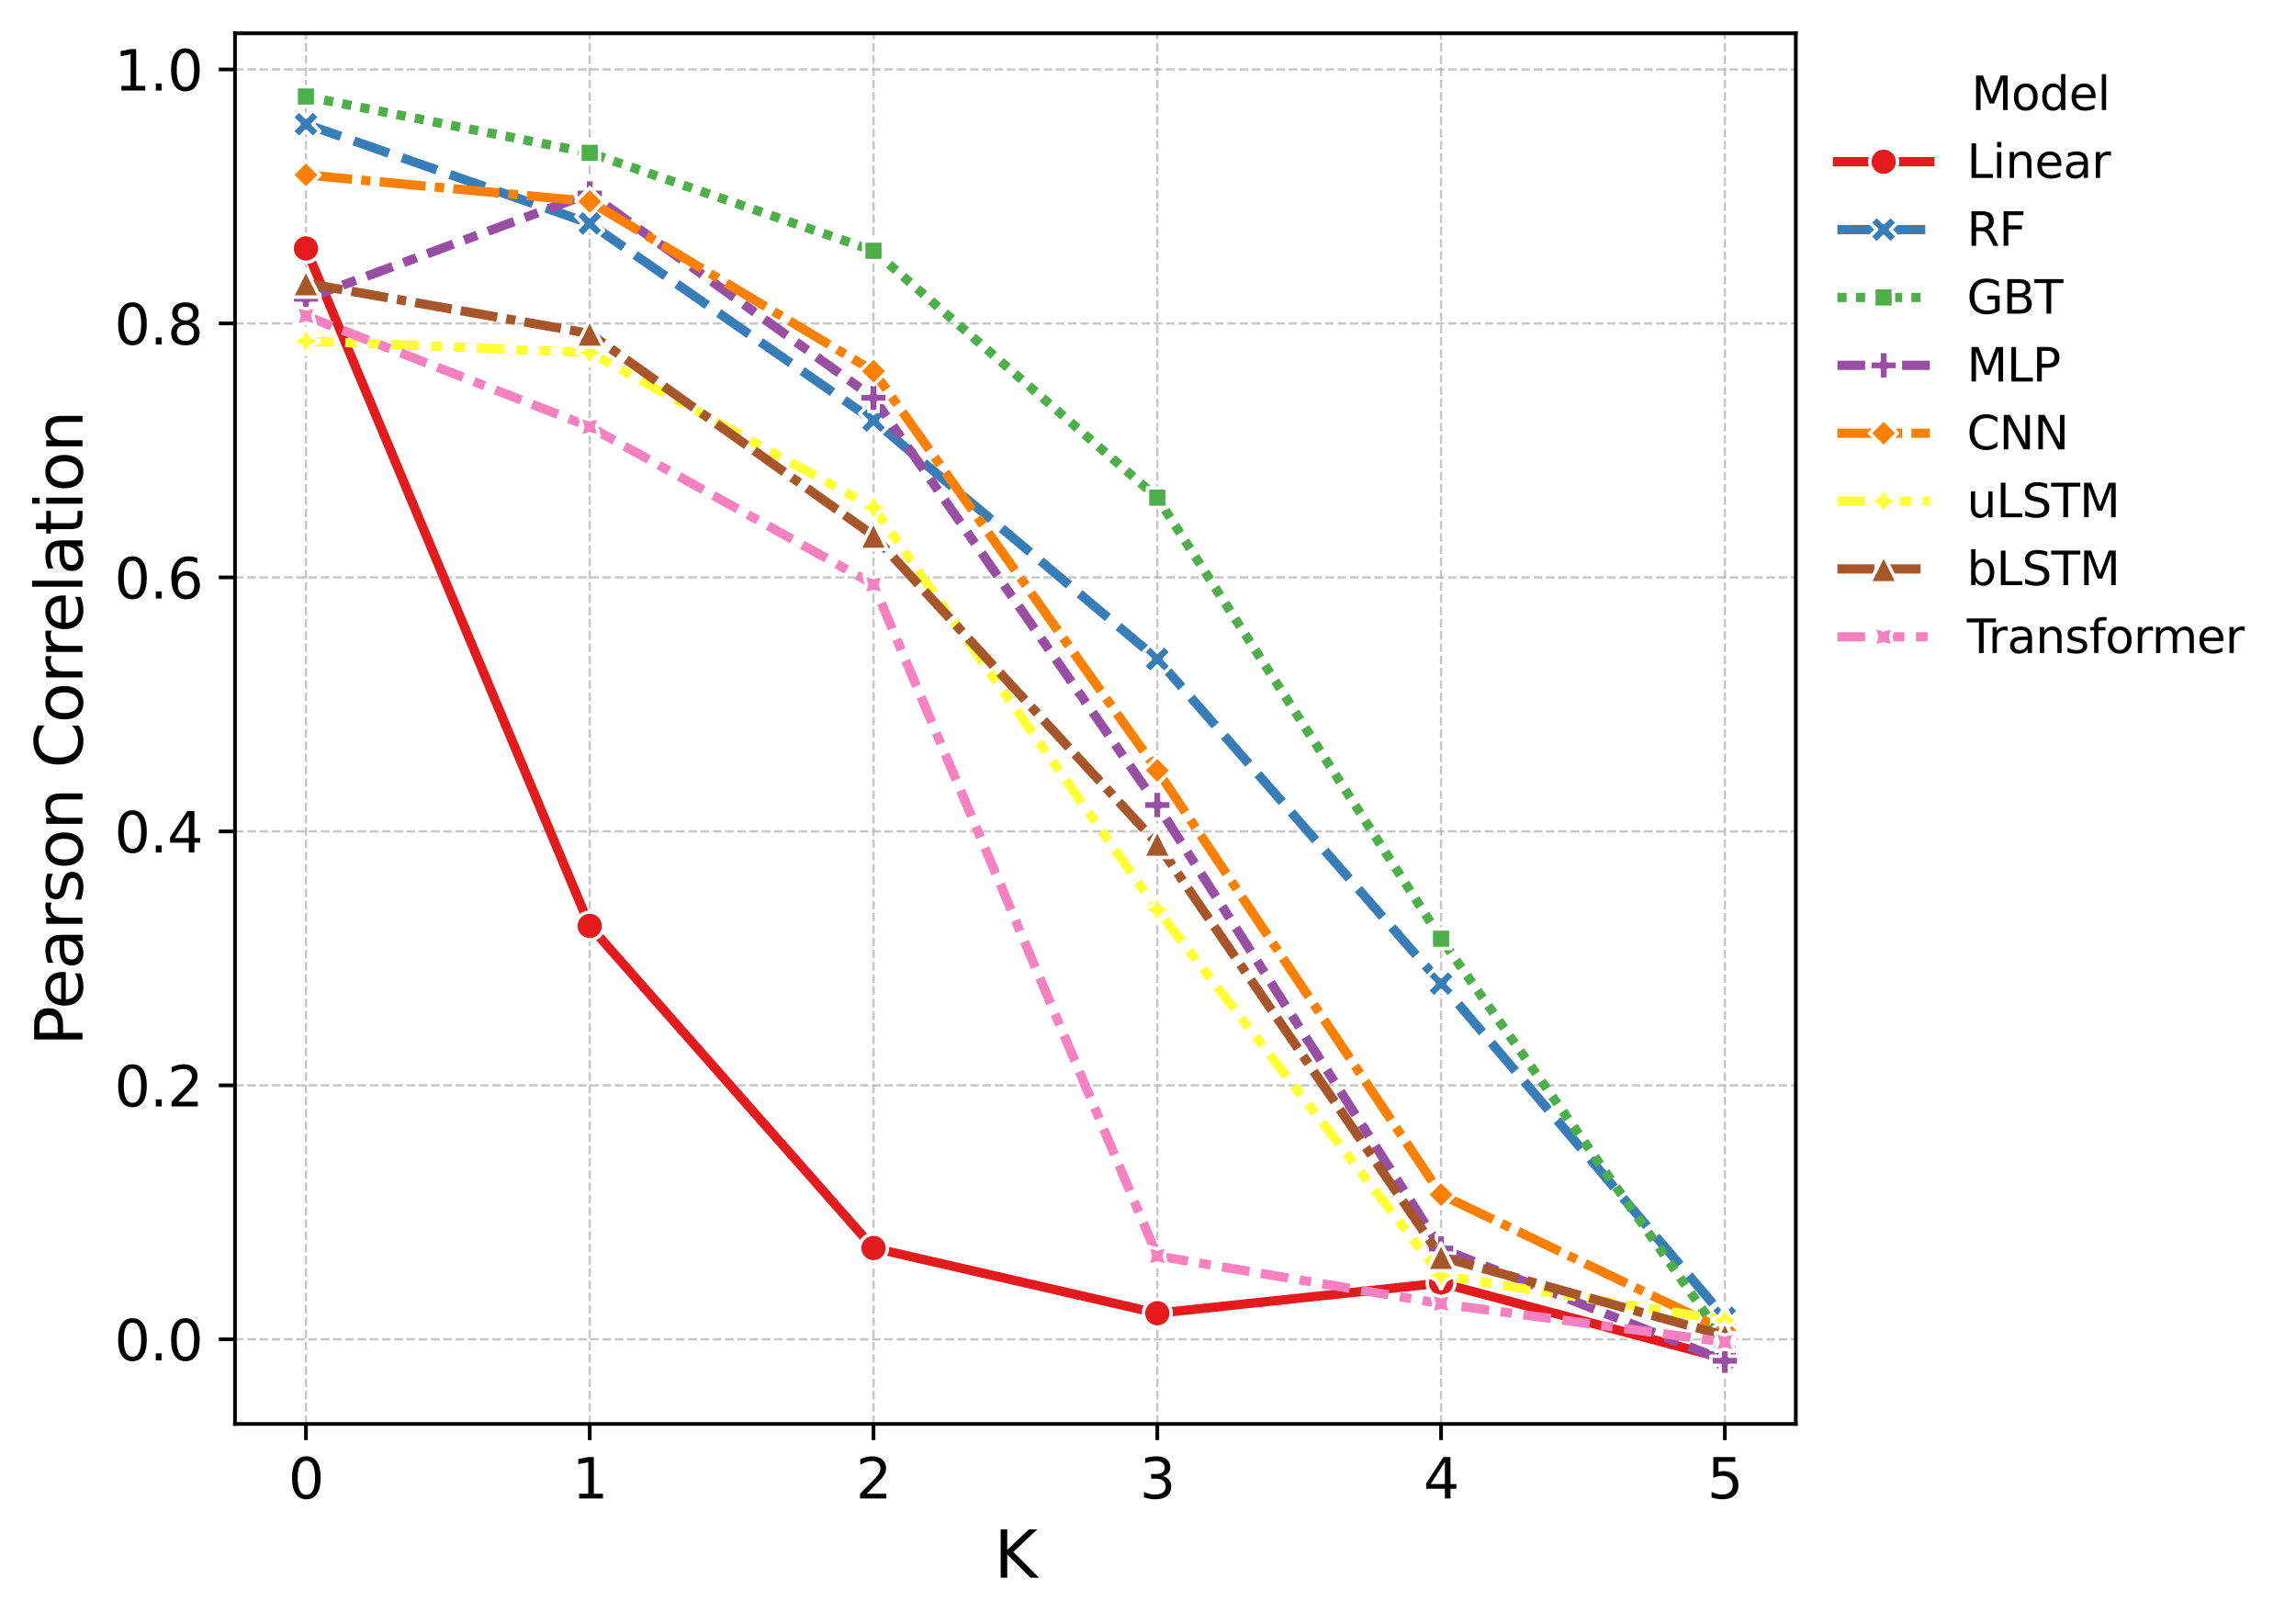 <?xml version="1.0" encoding="utf-8" standalone="no"?>
<!DOCTYPE svg PUBLIC "-//W3C//DTD SVG 1.1//EN"
  "http://www.w3.org/Graphics/SVG/1.1/DTD/svg11.dtd">
<svg xmlns:xlink="http://www.w3.org/1999/xlink" width="496.642pt" height="351.323pt" viewBox="0 0 496.642 351.323" xmlns="http://www.w3.org/2000/svg" version="1.1">
 <defs>
  <style type="text/css">*{stroke-linejoin: round; stroke-linecap: butt}</style>
 </defs>
 <g id="figure_1">
  <g id="patch_1">
   <path d="M 0 351.323 
L 496.642 351.323 
L 496.642 0 
L 0 0 
z
" style="fill: #ffffff"/>
  </g>
  <g id="axes_1">
   <g id="patch_2">
    <path d="M 50.833 307.96 
L 388.443 307.96 
L 388.443 7.2 
L 50.833 7.2 
z
" style="fill: #ffffff"/>
   </g>
   <g id="matplotlib.axis_1">
    <g id="xtick_1">
     <g id="line2d_1">
      <path d="M 66.179 307.96 
L 66.179 7.2 
" clip-path="url(#pf0e777c6c6)" style="fill: none; stroke-dasharray: 1.85,0.8; stroke-dashoffset: 0; stroke: #b0b0b0; stroke-opacity: 0.7; stroke-width: 0.5"/>
     </g>
     <g id="line2d_2">
      <defs>
       <path id="m880f1a7835" d="M 0 0 
L 0 3.5 
" style="stroke: #000000; stroke-width: 0.8"/>
      </defs>
      <g>
       <use xlink:href="#m880f1a7835" x="66.179" y="307.96" style="stroke: #000000; stroke-width: 0.8"/>
      </g>
     </g>
     <g id="text_1">
      <!-- 0 -->
      <g transform="translate(62.362 324.078) scale(0.12 -0.12)">
       <defs>
        <path id="DejaVuSans-30" d="M 2034 4250 
Q 1547 4250 1301 3770 
Q 1056 3291 1056 2328 
Q 1056 1369 1301 889 
Q 1547 409 2034 409 
Q 2525 409 2770 889 
Q 3016 1369 3016 2328 
Q 3016 3291 2770 3770 
Q 2525 4250 2034 4250 
z
M 2034 4750 
Q 2819 4750 3233 4129 
Q 3647 3509 3647 2328 
Q 3647 1150 3233 529 
Q 2819 -91 2034 -91 
Q 1250 -91 836 529 
Q 422 1150 422 2328 
Q 422 3509 836 4129 
Q 1250 4750 2034 4750 
z
" transform="scale(0.016)"/>
       </defs>
       <use xlink:href="#DejaVuSans-30"/>
      </g>
     </g>
    </g>
    <g id="xtick_2">
     <g id="line2d_3">
      <path d="M 127.563 307.96 
L 127.563 7.2 
" clip-path="url(#pf0e777c6c6)" style="fill: none; stroke-dasharray: 1.85,0.8; stroke-dashoffset: 0; stroke: #b0b0b0; stroke-opacity: 0.7; stroke-width: 0.5"/>
     </g>
     <g id="line2d_4">
      <g>
       <use xlink:href="#m880f1a7835" x="127.563" y="307.96" style="stroke: #000000; stroke-width: 0.8"/>
      </g>
     </g>
     <g id="text_2">
      <!-- 1 -->
      <g transform="translate(123.745 324.078) scale(0.12 -0.12)">
       <defs>
        <path id="DejaVuSans-31" d="M 794 531 
L 1825 531 
L 1825 4091 
L 703 3866 
L 703 4441 
L 1819 4666 
L 2450 4666 
L 2450 531 
L 3481 531 
L 3481 0 
L 794 0 
L 794 531 
z
" transform="scale(0.016)"/>
       </defs>
       <use xlink:href="#DejaVuSans-31"/>
      </g>
     </g>
    </g>
    <g id="xtick_3">
     <g id="line2d_5">
      <path d="M 188.946 307.96 
L 188.946 7.2 
" clip-path="url(#pf0e777c6c6)" style="fill: none; stroke-dasharray: 1.85,0.8; stroke-dashoffset: 0; stroke: #b0b0b0; stroke-opacity: 0.7; stroke-width: 0.5"/>
     </g>
     <g id="line2d_6">
      <g>
       <use xlink:href="#m880f1a7835" x="188.946" y="307.96" style="stroke: #000000; stroke-width: 0.8"/>
      </g>
     </g>
     <g id="text_3">
      <!-- 2 -->
      <g transform="translate(185.129 324.078) scale(0.12 -0.12)">
       <defs>
        <path id="DejaVuSans-32" d="M 1228 531 
L 3431 531 
L 3431 0 
L 469 0 
L 469 531 
Q 828 903 1448 1529 
Q 2069 2156 2228 2338 
Q 2531 2678 2651 2914 
Q 2772 3150 2772 3378 
Q 2772 3750 2511 3984 
Q 2250 4219 1831 4219 
Q 1534 4219 1204 4116 
Q 875 4013 500 3803 
L 500 4441 
Q 881 4594 1212 4672 
Q 1544 4750 1819 4750 
Q 2544 4750 2975 4387 
Q 3406 4025 3406 3419 
Q 3406 3131 3298 2873 
Q 3191 2616 2906 2266 
Q 2828 2175 2409 1742 
Q 1991 1309 1228 531 
z
" transform="scale(0.016)"/>
       </defs>
       <use xlink:href="#DejaVuSans-32"/>
      </g>
     </g>
    </g>
    <g id="xtick_4">
     <g id="line2d_7">
      <path d="M 250.33 307.96 
L 250.33 7.2 
" clip-path="url(#pf0e777c6c6)" style="fill: none; stroke-dasharray: 1.85,0.8; stroke-dashoffset: 0; stroke: #b0b0b0; stroke-opacity: 0.7; stroke-width: 0.5"/>
     </g>
     <g id="line2d_8">
      <g>
       <use xlink:href="#m880f1a7835" x="250.33" y="307.96" style="stroke: #000000; stroke-width: 0.8"/>
      </g>
     </g>
     <g id="text_4">
      <!-- 3 -->
      <g transform="translate(246.512 324.078) scale(0.12 -0.12)">
       <defs>
        <path id="DejaVuSans-33" d="M 2597 2516 
Q 3050 2419 3304 2112 
Q 3559 1806 3559 1356 
Q 3559 666 3084 287 
Q 2609 -91 1734 -91 
Q 1441 -91 1130 -33 
Q 819 25 488 141 
L 488 750 
Q 750 597 1062 519 
Q 1375 441 1716 441 
Q 2309 441 2620 675 
Q 2931 909 2931 1356 
Q 2931 1769 2642 2001 
Q 2353 2234 1838 2234 
L 1294 2234 
L 1294 2753 
L 1863 2753 
Q 2328 2753 2575 2939 
Q 2822 3125 2822 3475 
Q 2822 3834 2567 4026 
Q 2313 4219 1838 4219 
Q 1578 4219 1281 4162 
Q 984 4106 628 3988 
L 628 4550 
Q 988 4650 1302 4700 
Q 1616 4750 1894 4750 
Q 2613 4750 3031 4423 
Q 3450 4097 3450 3541 
Q 3450 3153 3228 2886 
Q 3006 2619 2597 2516 
z
" transform="scale(0.016)"/>
       </defs>
       <use xlink:href="#DejaVuSans-33"/>
      </g>
     </g>
    </g>
    <g id="xtick_5">
     <g id="line2d_9">
      <path d="M 311.714 307.96 
L 311.714 7.2 
" clip-path="url(#pf0e777c6c6)" style="fill: none; stroke-dasharray: 1.85,0.8; stroke-dashoffset: 0; stroke: #b0b0b0; stroke-opacity: 0.7; stroke-width: 0.5"/>
     </g>
     <g id="line2d_10">
      <g>
       <use xlink:href="#m880f1a7835" x="311.714" y="307.96" style="stroke: #000000; stroke-width: 0.8"/>
      </g>
     </g>
     <g id="text_5">
      <!-- 4 -->
      <g transform="translate(307.896 324.078) scale(0.12 -0.12)">
       <defs>
        <path id="DejaVuSans-34" d="M 2419 4116 
L 825 1625 
L 2419 1625 
L 2419 4116 
z
M 2253 4666 
L 3047 4666 
L 3047 1625 
L 3713 1625 
L 3713 1100 
L 3047 1100 
L 3047 0 
L 2419 0 
L 2419 1100 
L 313 1100 
L 313 1709 
L 2253 4666 
z
" transform="scale(0.016)"/>
       </defs>
       <use xlink:href="#DejaVuSans-34"/>
      </g>
     </g>
    </g>
    <g id="xtick_6">
     <g id="line2d_11">
      <path d="M 373.097 307.96 
L 373.097 7.2 
" clip-path="url(#pf0e777c6c6)" style="fill: none; stroke-dasharray: 1.85,0.8; stroke-dashoffset: 0; stroke: #b0b0b0; stroke-opacity: 0.7; stroke-width: 0.5"/>
     </g>
     <g id="line2d_12">
      <g>
       <use xlink:href="#m880f1a7835" x="373.097" y="307.96" style="stroke: #000000; stroke-width: 0.8"/>
      </g>
     </g>
     <g id="text_6">
      <!-- 5 -->
      <g transform="translate(369.28 324.078) scale(0.12 -0.12)">
       <defs>
        <path id="DejaVuSans-35" d="M 691 4666 
L 3169 4666 
L 3169 4134 
L 1269 4134 
L 1269 2991 
Q 1406 3038 1543 3061 
Q 1681 3084 1819 3084 
Q 2600 3084 3056 2656 
Q 3513 2228 3513 1497 
Q 3513 744 3044 326 
Q 2575 -91 1722 -91 
Q 1428 -91 1123 -41 
Q 819 9 494 109 
L 494 744 
Q 775 591 1075 516 
Q 1375 441 1709 441 
Q 2250 441 2565 725 
Q 2881 1009 2881 1497 
Q 2881 1984 2565 2268 
Q 2250 2553 1709 2553 
Q 1456 2553 1204 2497 
Q 953 2441 691 2322 
L 691 4666 
z
" transform="scale(0.016)"/>
       </defs>
       <use xlink:href="#DejaVuSans-35"/>
      </g>
     </g>
    </g>
    <g id="text_7">
     <!-- K -->
     <g transform="translate(215.048 341.212) scale(0.14 -0.14)">
      <defs>
       <path id="DejaVuSans-4b" d="M 628 4666 
L 1259 4666 
L 1259 2694 
L 3353 4666 
L 4166 4666 
L 1850 2491 
L 4331 0 
L 3500 0 
L 1259 2247 
L 1259 0 
L 628 0 
L 628 4666 
z
" transform="scale(0.016)"/>
      </defs>
      <use xlink:href="#DejaVuSans-4b"/>
     </g>
    </g>
   </g>
   <g id="matplotlib.axis_2">
    <g id="ytick_1">
     <g id="line2d_13">
      <path d="M 50.833 289.657 
L 388.443 289.657 
" clip-path="url(#pf0e777c6c6)" style="fill: none; stroke-dasharray: 1.85,0.8; stroke-dashoffset: 0; stroke: #b0b0b0; stroke-opacity: 0.7; stroke-width: 0.5"/>
     </g>
     <g id="line2d_14">
      <defs>
       <path id="ma952ec7179" d="M 0 0 
L -3.5 0 
" style="stroke: #000000; stroke-width: 0.8"/>
      </defs>
      <g>
       <use xlink:href="#ma952ec7179" x="50.833" y="289.657" style="stroke: #000000; stroke-width: 0.8"/>
      </g>
     </g>
     <g id="text_8">
      <!-- 0.0 -->
      <g transform="translate(24.749 294.216) scale(0.12 -0.12)">
       <defs>
        <path id="DejaVuSans-2e" d="M 684 794 
L 1344 794 
L 1344 0 
L 684 0 
L 684 794 
z
" transform="scale(0.016)"/>
       </defs>
       <use xlink:href="#DejaVuSans-30"/>
       <use xlink:href="#DejaVuSans-2e" x="63.623"/>
       <use xlink:href="#DejaVuSans-30" x="95.41"/>
      </g>
     </g>
    </g>
    <g id="ytick_2">
     <g id="line2d_15">
      <path d="M 50.833 234.73 
L 388.443 234.73 
" clip-path="url(#pf0e777c6c6)" style="fill: none; stroke-dasharray: 1.85,0.8; stroke-dashoffset: 0; stroke: #b0b0b0; stroke-opacity: 0.7; stroke-width: 0.5"/>
     </g>
     <g id="line2d_16">
      <g>
       <use xlink:href="#ma952ec7179" x="50.833" y="234.73" style="stroke: #000000; stroke-width: 0.8"/>
      </g>
     </g>
     <g id="text_9">
      <!-- 0.2 -->
      <g transform="translate(24.749 239.289) scale(0.12 -0.12)">
       <use xlink:href="#DejaVuSans-30"/>
       <use xlink:href="#DejaVuSans-2e" x="63.623"/>
       <use xlink:href="#DejaVuSans-32" x="95.41"/>
      </g>
     </g>
    </g>
    <g id="ytick_3">
     <g id="line2d_17">
      <path d="M 50.833 179.803 
L 388.443 179.803 
" clip-path="url(#pf0e777c6c6)" style="fill: none; stroke-dasharray: 1.85,0.8; stroke-dashoffset: 0; stroke: #b0b0b0; stroke-opacity: 0.7; stroke-width: 0.5"/>
     </g>
     <g id="line2d_18">
      <g>
       <use xlink:href="#ma952ec7179" x="50.833" y="179.803" style="stroke: #000000; stroke-width: 0.8"/>
      </g>
     </g>
     <g id="text_10">
      <!-- 0.4 -->
      <g transform="translate(24.749 184.362) scale(0.12 -0.12)">
       <use xlink:href="#DejaVuSans-30"/>
       <use xlink:href="#DejaVuSans-2e" x="63.623"/>
       <use xlink:href="#DejaVuSans-34" x="95.41"/>
      </g>
     </g>
    </g>
    <g id="ytick_4">
     <g id="line2d_19">
      <path d="M 50.833 124.876 
L 388.443 124.876 
" clip-path="url(#pf0e777c6c6)" style="fill: none; stroke-dasharray: 1.85,0.8; stroke-dashoffset: 0; stroke: #b0b0b0; stroke-opacity: 0.7; stroke-width: 0.5"/>
     </g>
     <g id="line2d_20">
      <g>
       <use xlink:href="#ma952ec7179" x="50.833" y="124.876" style="stroke: #000000; stroke-width: 0.8"/>
      </g>
     </g>
     <g id="text_11">
      <!-- 0.6 -->
      <g transform="translate(24.749 129.435) scale(0.12 -0.12)">
       <defs>
        <path id="DejaVuSans-36" d="M 2113 2584 
Q 1688 2584 1439 2293 
Q 1191 2003 1191 1497 
Q 1191 994 1439 701 
Q 1688 409 2113 409 
Q 2538 409 2786 701 
Q 3034 994 3034 1497 
Q 3034 2003 2786 2293 
Q 2538 2584 2113 2584 
z
M 3366 4563 
L 3366 3988 
Q 3128 4100 2886 4159 
Q 2644 4219 2406 4219 
Q 1781 4219 1451 3797 
Q 1122 3375 1075 2522 
Q 1259 2794 1537 2939 
Q 1816 3084 2150 3084 
Q 2853 3084 3261 2657 
Q 3669 2231 3669 1497 
Q 3669 778 3244 343 
Q 2819 -91 2113 -91 
Q 1303 -91 875 529 
Q 447 1150 447 2328 
Q 447 3434 972 4092 
Q 1497 4750 2381 4750 
Q 2619 4750 2861 4703 
Q 3103 4656 3366 4563 
z
" transform="scale(0.016)"/>
       </defs>
       <use xlink:href="#DejaVuSans-30"/>
       <use xlink:href="#DejaVuSans-2e" x="63.623"/>
       <use xlink:href="#DejaVuSans-36" x="95.41"/>
      </g>
     </g>
    </g>
    <g id="ytick_5">
     <g id="line2d_21">
      <path d="M 50.833 69.949 
L 388.443 69.949 
" clip-path="url(#pf0e777c6c6)" style="fill: none; stroke-dasharray: 1.85,0.8; stroke-dashoffset: 0; stroke: #b0b0b0; stroke-opacity: 0.7; stroke-width: 0.5"/>
     </g>
     <g id="line2d_22">
      <g>
       <use xlink:href="#ma952ec7179" x="50.833" y="69.949" style="stroke: #000000; stroke-width: 0.8"/>
      </g>
     </g>
     <g id="text_12">
      <!-- 0.8 -->
      <g transform="translate(24.749 74.508) scale(0.12 -0.12)">
       <defs>
        <path id="DejaVuSans-38" d="M 2034 2216 
Q 1584 2216 1326 1975 
Q 1069 1734 1069 1313 
Q 1069 891 1326 650 
Q 1584 409 2034 409 
Q 2484 409 2743 651 
Q 3003 894 3003 1313 
Q 3003 1734 2745 1975 
Q 2488 2216 2034 2216 
z
M 1403 2484 
Q 997 2584 770 2862 
Q 544 3141 544 3541 
Q 544 4100 942 4425 
Q 1341 4750 2034 4750 
Q 2731 4750 3128 4425 
Q 3525 4100 3525 3541 
Q 3525 3141 3298 2862 
Q 3072 2584 2669 2484 
Q 3125 2378 3379 2068 
Q 3634 1759 3634 1313 
Q 3634 634 3220 271 
Q 2806 -91 2034 -91 
Q 1263 -91 848 271 
Q 434 634 434 1313 
Q 434 1759 690 2068 
Q 947 2378 1403 2484 
z
M 1172 3481 
Q 1172 3119 1398 2916 
Q 1625 2713 2034 2713 
Q 2441 2713 2670 2916 
Q 2900 3119 2900 3481 
Q 2900 3844 2670 4047 
Q 2441 4250 2034 4250 
Q 1625 4250 1398 4047 
Q 1172 3844 1172 3481 
z
" transform="scale(0.016)"/>
       </defs>
       <use xlink:href="#DejaVuSans-30"/>
       <use xlink:href="#DejaVuSans-2e" x="63.623"/>
       <use xlink:href="#DejaVuSans-38" x="95.41"/>
      </g>
     </g>
    </g>
    <g id="ytick_6">
     <g id="line2d_23">
      <path d="M 50.833 15.022 
L 388.443 15.022 
" clip-path="url(#pf0e777c6c6)" style="fill: none; stroke-dasharray: 1.85,0.8; stroke-dashoffset: 0; stroke: #b0b0b0; stroke-opacity: 0.7; stroke-width: 0.5"/>
     </g>
     <g id="line2d_24">
      <g>
       <use xlink:href="#ma952ec7179" x="50.833" y="15.022" style="stroke: #000000; stroke-width: 0.8"/>
      </g>
     </g>
     <g id="text_13">
      <!-- 1.0 -->
      <g transform="translate(24.749 19.581) scale(0.12 -0.12)">
       <use xlink:href="#DejaVuSans-31"/>
       <use xlink:href="#DejaVuSans-2e" x="63.623"/>
       <use xlink:href="#DejaVuSans-30" x="95.41"/>
      </g>
     </g>
    </g>
    <g id="text_14">
     <!-- Pearson Correlation -->
     <g transform="translate(17.838 226.208) rotate(-90) scale(0.14 -0.14)">
      <defs>
       <path id="DejaVuSans-50" d="M 1259 4147 
L 1259 2394 
L 2053 2394 
Q 2494 2394 2734 2622 
Q 2975 2850 2975 3272 
Q 2975 3691 2734 3919 
Q 2494 4147 2053 4147 
L 1259 4147 
z
M 628 4666 
L 2053 4666 
Q 2838 4666 3239 4311 
Q 3641 3956 3641 3272 
Q 3641 2581 3239 2228 
Q 2838 1875 2053 1875 
L 1259 1875 
L 1259 0 
L 628 0 
L 628 4666 
z
" transform="scale(0.016)"/>
       <path id="DejaVuSans-65" d="M 3597 1894 
L 3597 1613 
L 953 1613 
Q 991 1019 1311 708 
Q 1631 397 2203 397 
Q 2534 397 2845 478 
Q 3156 559 3463 722 
L 3463 178 
Q 3153 47 2828 -22 
Q 2503 -91 2169 -91 
Q 1331 -91 842 396 
Q 353 884 353 1716 
Q 353 2575 817 3079 
Q 1281 3584 2069 3584 
Q 2775 3584 3186 3129 
Q 3597 2675 3597 1894 
z
M 3022 2063 
Q 3016 2534 2758 2815 
Q 2500 3097 2075 3097 
Q 1594 3097 1305 2825 
Q 1016 2553 972 2059 
L 3022 2063 
z
" transform="scale(0.016)"/>
       <path id="DejaVuSans-61" d="M 2194 1759 
Q 1497 1759 1228 1600 
Q 959 1441 959 1056 
Q 959 750 1161 570 
Q 1363 391 1709 391 
Q 2188 391 2477 730 
Q 2766 1069 2766 1631 
L 2766 1759 
L 2194 1759 
z
M 3341 1997 
L 3341 0 
L 2766 0 
L 2766 531 
Q 2569 213 2275 61 
Q 1981 -91 1556 -91 
Q 1019 -91 701 211 
Q 384 513 384 1019 
Q 384 1609 779 1909 
Q 1175 2209 1959 2209 
L 2766 2209 
L 2766 2266 
Q 2766 2663 2505 2880 
Q 2244 3097 1772 3097 
Q 1472 3097 1187 3025 
Q 903 2953 641 2809 
L 641 3341 
Q 956 3463 1253 3523 
Q 1550 3584 1831 3584 
Q 2591 3584 2966 3190 
Q 3341 2797 3341 1997 
z
" transform="scale(0.016)"/>
       <path id="DejaVuSans-72" d="M 2631 2963 
Q 2534 3019 2420 3045 
Q 2306 3072 2169 3072 
Q 1681 3072 1420 2755 
Q 1159 2438 1159 1844 
L 1159 0 
L 581 0 
L 581 3500 
L 1159 3500 
L 1159 2956 
Q 1341 3275 1631 3429 
Q 1922 3584 2338 3584 
Q 2397 3584 2469 3576 
Q 2541 3569 2628 3553 
L 2631 2963 
z
" transform="scale(0.016)"/>
       <path id="DejaVuSans-73" d="M 2834 3397 
L 2834 2853 
Q 2591 2978 2328 3040 
Q 2066 3103 1784 3103 
Q 1356 3103 1142 2972 
Q 928 2841 928 2578 
Q 928 2378 1081 2264 
Q 1234 2150 1697 2047 
L 1894 2003 
Q 2506 1872 2764 1633 
Q 3022 1394 3022 966 
Q 3022 478 2636 193 
Q 2250 -91 1575 -91 
Q 1294 -91 989 -36 
Q 684 19 347 128 
L 347 722 
Q 666 556 975 473 
Q 1284 391 1588 391 
Q 1994 391 2212 530 
Q 2431 669 2431 922 
Q 2431 1156 2273 1281 
Q 2116 1406 1581 1522 
L 1381 1569 
Q 847 1681 609 1914 
Q 372 2147 372 2553 
Q 372 3047 722 3315 
Q 1072 3584 1716 3584 
Q 2034 3584 2315 3537 
Q 2597 3491 2834 3397 
z
" transform="scale(0.016)"/>
       <path id="DejaVuSans-6f" d="M 1959 3097 
Q 1497 3097 1228 2736 
Q 959 2375 959 1747 
Q 959 1119 1226 758 
Q 1494 397 1959 397 
Q 2419 397 2687 759 
Q 2956 1122 2956 1747 
Q 2956 2369 2687 2733 
Q 2419 3097 1959 3097 
z
M 1959 3584 
Q 2709 3584 3137 3096 
Q 3566 2609 3566 1747 
Q 3566 888 3137 398 
Q 2709 -91 1959 -91 
Q 1206 -91 779 398 
Q 353 888 353 1747 
Q 353 2609 779 3096 
Q 1206 3584 1959 3584 
z
" transform="scale(0.016)"/>
       <path id="DejaVuSans-6e" d="M 3513 2113 
L 3513 0 
L 2938 0 
L 2938 2094 
Q 2938 2591 2744 2837 
Q 2550 3084 2163 3084 
Q 1697 3084 1428 2787 
Q 1159 2491 1159 1978 
L 1159 0 
L 581 0 
L 581 3500 
L 1159 3500 
L 1159 2956 
Q 1366 3272 1645 3428 
Q 1925 3584 2291 3584 
Q 2894 3584 3203 3211 
Q 3513 2838 3513 2113 
z
" transform="scale(0.016)"/>
       <path id="DejaVuSans-20" transform="scale(0.016)"/>
       <path id="DejaVuSans-43" d="M 4122 4306 
L 4122 3641 
Q 3803 3938 3442 4084 
Q 3081 4231 2675 4231 
Q 1875 4231 1450 3742 
Q 1025 3253 1025 2328 
Q 1025 1406 1450 917 
Q 1875 428 2675 428 
Q 3081 428 3442 575 
Q 3803 722 4122 1019 
L 4122 359 
Q 3791 134 3420 21 
Q 3050 -91 2638 -91 
Q 1578 -91 968 557 
Q 359 1206 359 2328 
Q 359 3453 968 4101 
Q 1578 4750 2638 4750 
Q 3056 4750 3426 4639 
Q 3797 4528 4122 4306 
z
" transform="scale(0.016)"/>
       <path id="DejaVuSans-6c" d="M 603 4863 
L 1178 4863 
L 1178 0 
L 603 0 
L 603 4863 
z
" transform="scale(0.016)"/>
       <path id="DejaVuSans-74" d="M 1172 4494 
L 1172 3500 
L 2356 3500 
L 2356 3053 
L 1172 3053 
L 1172 1153 
Q 1172 725 1289 603 
Q 1406 481 1766 481 
L 2356 481 
L 2356 0 
L 1766 0 
Q 1100 0 847 248 
Q 594 497 594 1153 
L 594 3053 
L 172 3053 
L 172 3500 
L 594 3500 
L 594 4494 
L 1172 4494 
z
" transform="scale(0.016)"/>
       <path id="DejaVuSans-69" d="M 603 3500 
L 1178 3500 
L 1178 0 
L 603 0 
L 603 3500 
z
M 603 4863 
L 1178 4863 
L 1178 4134 
L 603 4134 
L 603 4863 
z
" transform="scale(0.016)"/>
      </defs>
      <use xlink:href="#DejaVuSans-50"/>
      <use xlink:href="#DejaVuSans-65" x="56.678"/>
      <use xlink:href="#DejaVuSans-61" x="118.201"/>
      <use xlink:href="#DejaVuSans-72" x="179.48"/>
      <use xlink:href="#DejaVuSans-73" x="220.594"/>
      <use xlink:href="#DejaVuSans-6f" x="272.693"/>
      <use xlink:href="#DejaVuSans-6e" x="333.875"/>
      <use xlink:href="#DejaVuSans-20" x="397.254"/>
      <use xlink:href="#DejaVuSans-43" x="429.041"/>
      <use xlink:href="#DejaVuSans-6f" x="498.865"/>
      <use xlink:href="#DejaVuSans-72" x="560.047"/>
      <use xlink:href="#DejaVuSans-72" x="599.41"/>
      <use xlink:href="#DejaVuSans-65" x="638.273"/>
      <use xlink:href="#DejaVuSans-6c" x="699.797"/>
      <use xlink:href="#DejaVuSans-61" x="727.58"/>
      <use xlink:href="#DejaVuSans-74" x="788.859"/>
      <use xlink:href="#DejaVuSans-69" x="828.068"/>
      <use xlink:href="#DejaVuSans-6f" x="855.852"/>
      <use xlink:href="#DejaVuSans-6e" x="917.033"/>
     </g>
    </g>
   </g>
   <g id="line2d_25">
    <path d="M 66.179 53.731 
L 127.563 200.255 
L 188.946 269.915 
L 250.33 284.013 
L 311.714 277.482 
L 373.097 293.842 
" clip-path="url(#pf0e777c6c6)" style="fill: none; stroke: #e41a1c; stroke-width: 2; stroke-linecap: square"/>
    <defs>
     <path id="m8f25131334" d="M 0 3 
C 0.796 3 1.559 2.684 2.121 2.121 
C 2.684 1.559 3 0.796 3 0 
C 3 -0.796 2.684 -1.559 2.121 -2.121 
C 1.559 -2.684 0.796 -3 0 -3 
C -0.796 -3 -1.559 -2.684 -2.121 -2.121 
C -2.684 -1.559 -3 -0.796 -3 0 
C -3 0.796 -2.684 1.559 -2.121 2.121 
C -1.559 2.684 -0.796 3 0 3 
z
" style="stroke: #ffffff; stroke-width: 0.75"/>
    </defs>
    <g clip-path="url(#pf0e777c6c6)">
     <use xlink:href="#m8f25131334" x="66.179" y="53.731" style="fill: #e41a1c; stroke: #ffffff; stroke-width: 0.75"/>
     <use xlink:href="#m8f25131334" x="127.563" y="200.255" style="fill: #e41a1c; stroke: #ffffff; stroke-width: 0.75"/>
     <use xlink:href="#m8f25131334" x="188.946" y="269.915" style="fill: #e41a1c; stroke: #ffffff; stroke-width: 0.75"/>
     <use xlink:href="#m8f25131334" x="250.33" y="284.013" style="fill: #e41a1c; stroke: #ffffff; stroke-width: 0.75"/>
     <use xlink:href="#m8f25131334" x="311.714" y="277.482" style="fill: #e41a1c; stroke: #ffffff; stroke-width: 0.75"/>
     <use xlink:href="#m8f25131334" x="373.097" y="293.842" style="fill: #e41a1c; stroke: #ffffff; stroke-width: 0.75"/>
    </g>
   </g>
   <g id="line2d_26">
    <path d="M 66.179 26.859 
L 127.563 48.317 
L 188.946 90.955 
L 250.33 142.535 
L 311.714 212.723 
L 373.097 284.991 
" clip-path="url(#pf0e777c6c6)" style="fill: none; stroke-dasharray: 8,3; stroke-dashoffset: 0; stroke: #377eb8; stroke-width: 2"/>
    <defs>
     <path id="ma853549ef6" d="M -1.5 3 
L 0 1.5 
L 1.5 3 
L 3 1.5 
L 1.5 0 
L 3 -1.5 
L 1.5 -3 
L 0 -1.5 
L -1.5 -3 
L -3 -1.5 
L -1.5 0 
L -3 1.5 
z
" style="stroke: #ffffff; stroke-width: 0.75; stroke-linejoin: miter"/>
    </defs>
    <g clip-path="url(#pf0e777c6c6)">
     <use xlink:href="#ma853549ef6" x="66.179" y="26.859" style="fill: #377eb8; stroke: #ffffff; stroke-width: 0.75; stroke-linejoin: miter"/>
     <use xlink:href="#ma853549ef6" x="127.563" y="48.317" style="fill: #377eb8; stroke: #ffffff; stroke-width: 0.75; stroke-linejoin: miter"/>
     <use xlink:href="#ma853549ef6" x="188.946" y="90.955" style="fill: #377eb8; stroke: #ffffff; stroke-width: 0.75; stroke-linejoin: miter"/>
     <use xlink:href="#ma853549ef6" x="250.33" y="142.535" style="fill: #377eb8; stroke: #ffffff; stroke-width: 0.75; stroke-linejoin: miter"/>
     <use xlink:href="#ma853549ef6" x="311.714" y="212.723" style="fill: #377eb8; stroke: #ffffff; stroke-width: 0.75; stroke-linejoin: miter"/>
     <use xlink:href="#ma853549ef6" x="373.097" y="284.991" style="fill: #377eb8; stroke: #ffffff; stroke-width: 0.75; stroke-linejoin: miter"/>
    </g>
   </g>
   <g id="line2d_27">
    <path d="M 66.179 20.871 
L 127.563 33.059 
L 188.946 54.229 
L 250.33 107.628 
L 311.714 203.022 
L 373.097 290.039 
" clip-path="url(#pf0e777c6c6)" style="fill: none; stroke-dasharray: 2,2; stroke-dashoffset: 0; stroke: #4daf4a; stroke-width: 2"/>
    <defs>
     <path id="me0cded19a9" d="M -2.121 -2.121 
L -2.121 2.121 
L 2.121 2.121 
L 2.121 -2.121 
z
" style="stroke: #ffffff; stroke-width: 0.75; stroke-linejoin: miter"/>
    </defs>
    <g clip-path="url(#pf0e777c6c6)">
     <use xlink:href="#me0cded19a9" x="66.179" y="20.871" style="fill: #4daf4a; stroke: #ffffff; stroke-width: 0.75; stroke-linejoin: miter"/>
     <use xlink:href="#me0cded19a9" x="127.563" y="33.059" style="fill: #4daf4a; stroke: #ffffff; stroke-width: 0.75; stroke-linejoin: miter"/>
     <use xlink:href="#me0cded19a9" x="188.946" y="54.229" style="fill: #4daf4a; stroke: #ffffff; stroke-width: 0.75; stroke-linejoin: miter"/>
     <use xlink:href="#me0cded19a9" x="250.33" y="107.628" style="fill: #4daf4a; stroke: #ffffff; stroke-width: 0.75; stroke-linejoin: miter"/>
     <use xlink:href="#me0cded19a9" x="311.714" y="203.022" style="fill: #4daf4a; stroke: #ffffff; stroke-width: 0.75; stroke-linejoin: miter"/>
     <use xlink:href="#me0cded19a9" x="373.097" y="290.039" style="fill: #4daf4a; stroke: #ffffff; stroke-width: 0.75; stroke-linejoin: miter"/>
    </g>
   </g>
   <g id="line2d_28">
    <path d="M 66.179 64.613 
L 127.563 41.843 
L 188.946 86.032 
L 250.33 174.1 
L 311.714 270.025 
L 373.097 294.289 
" clip-path="url(#pf0e777c6c6)" style="fill: none; stroke-dasharray: 6,2.5,3,2.5; stroke-dashoffset: 0; stroke: #984ea3; stroke-width: 2"/>
    <defs>
     <path id="m25b1083f2e" d="M -1 3 
L 1 3 
L 1 1 
L 3 1 
L 3 -1 
L 1 -1 
L 1 -3 
L -1 -3 
L -1 -1 
L -3 -1 
L -3 1 
L -1 1 
z
" style="stroke: #ffffff; stroke-width: 0.75; stroke-linejoin: miter"/>
    </defs>
    <g clip-path="url(#pf0e777c6c6)">
     <use xlink:href="#m25b1083f2e" x="66.179" y="64.613" style="fill: #984ea3; stroke: #ffffff; stroke-width: 0.75; stroke-linejoin: miter"/>
     <use xlink:href="#m25b1083f2e" x="127.563" y="41.843" style="fill: #984ea3; stroke: #ffffff; stroke-width: 0.75; stroke-linejoin: miter"/>
     <use xlink:href="#m25b1083f2e" x="188.946" y="86.032" style="fill: #984ea3; stroke: #ffffff; stroke-width: 0.75; stroke-linejoin: miter"/>
     <use xlink:href="#m25b1083f2e" x="250.33" y="174.1" style="fill: #984ea3; stroke: #ffffff; stroke-width: 0.75; stroke-linejoin: miter"/>
     <use xlink:href="#m25b1083f2e" x="311.714" y="270.025" style="fill: #984ea3; stroke: #ffffff; stroke-width: 0.75; stroke-linejoin: miter"/>
     <use xlink:href="#m25b1083f2e" x="373.097" y="294.289" style="fill: #984ea3; stroke: #ffffff; stroke-width: 0.75; stroke-linejoin: miter"/>
    </g>
   </g>
   <g id="line2d_29">
    <path d="M 66.179 37.831 
L 127.563 43.572 
L 188.946 80.271 
L 250.33 166.612 
L 311.714 258.363 
L 373.097 287.71 
" clip-path="url(#pf0e777c6c6)" style="fill: none; stroke-dasharray: 10,2,2,2; stroke-dashoffset: 0; stroke: #ff7f00; stroke-width: 2"/>
    <defs>
     <path id="m74c8ee1faf" d="M 0 -3 
L -3 -0 
L -0 3 
L 3 0 
z
" style="stroke: #ffffff; stroke-width: 0.75; stroke-linejoin: miter"/>
    </defs>
    <g clip-path="url(#pf0e777c6c6)">
     <use xlink:href="#m74c8ee1faf" x="66.179" y="37.831" style="fill: #ff7f00; stroke: #ffffff; stroke-width: 0.75; stroke-linejoin: miter"/>
     <use xlink:href="#m74c8ee1faf" x="127.563" y="43.572" style="fill: #ff7f00; stroke: #ffffff; stroke-width: 0.75; stroke-linejoin: miter"/>
     <use xlink:href="#m74c8ee1faf" x="188.946" y="80.271" style="fill: #ff7f00; stroke: #ffffff; stroke-width: 0.75; stroke-linejoin: miter"/>
     <use xlink:href="#m74c8ee1faf" x="250.33" y="166.612" style="fill: #ff7f00; stroke: #ffffff; stroke-width: 0.75; stroke-linejoin: miter"/>
     <use xlink:href="#m74c8ee1faf" x="311.714" y="258.363" style="fill: #ff7f00; stroke: #ffffff; stroke-width: 0.75; stroke-linejoin: miter"/>
     <use xlink:href="#m74c8ee1faf" x="373.097" y="287.71" style="fill: #ff7f00; stroke: #ffffff; stroke-width: 0.75; stroke-linejoin: miter"/>
    </g>
   </g>
   <g id="line2d_30">
    <path d="M 66.179 73.765 
L 127.563 76.252 
L 188.946 109.76 
L 250.33 196.736 
L 311.714 275.869 
L 373.097 285.531 
" clip-path="url(#pf0e777c6c6)" style="fill: none; stroke-dasharray: 6,2.5,2.5,2.5,2.5,2.5; stroke-dashoffset: 0; stroke: #ffff33; stroke-width: 2"/>
    <defs>
     <path id="m87e3f21019" d="M 0 -3 
L -1.061 -1.061 
L -3 -0 
L -1.061 1.061 
L -0 3 
L 1.061 1.061 
L 3 0 
L 1.061 -1.061 
z
" style="stroke: #ffffff; stroke-width: 0.75; stroke-linejoin: bevel"/>
    </defs>
    <g clip-path="url(#pf0e777c6c6)">
     <use xlink:href="#m87e3f21019" x="66.179" y="73.765" style="fill: #ffff33; stroke: #ffffff; stroke-width: 0.75; stroke-linejoin: bevel"/>
     <use xlink:href="#m87e3f21019" x="127.563" y="76.252" style="fill: #ffff33; stroke: #ffffff; stroke-width: 0.75; stroke-linejoin: bevel"/>
     <use xlink:href="#m87e3f21019" x="188.946" y="109.76" style="fill: #ffff33; stroke: #ffffff; stroke-width: 0.75; stroke-linejoin: bevel"/>
     <use xlink:href="#m87e3f21019" x="250.33" y="196.736" style="fill: #ffff33; stroke: #ffffff; stroke-width: 0.75; stroke-linejoin: bevel"/>
     <use xlink:href="#m87e3f21019" x="311.714" y="275.869" style="fill: #ffff33; stroke: #ffffff; stroke-width: 0.75; stroke-linejoin: bevel"/>
     <use xlink:href="#m87e3f21019" x="373.097" y="285.531" style="fill: #ffff33; stroke: #ffffff; stroke-width: 0.75; stroke-linejoin: bevel"/>
    </g>
   </g>
   <g id="line2d_31">
    <path d="M 66.179 61.255 
L 127.563 72.134 
L 188.946 115.836 
L 250.33 182.446 
L 311.714 271.825 
L 373.097 288.843 
" clip-path="url(#pf0e777c6c6)" style="fill: none; stroke-dasharray: 8,2,8,2,2,2; stroke-dashoffset: 0; stroke: #a65628; stroke-width: 2"/>
    <defs>
     <path id="ma5c780a746" d="M 0 -3 
L -3 3 
L 3 3 
z
" style="stroke: #ffffff; stroke-width: 0.75; stroke-linejoin: miter"/>
    </defs>
    <g clip-path="url(#pf0e777c6c6)">
     <use xlink:href="#ma5c780a746" x="66.179" y="61.255" style="fill: #a65628; stroke: #ffffff; stroke-width: 0.75; stroke-linejoin: miter"/>
     <use xlink:href="#ma5c780a746" x="127.563" y="72.134" style="fill: #a65628; stroke: #ffffff; stroke-width: 0.75; stroke-linejoin: miter"/>
     <use xlink:href="#ma5c780a746" x="188.946" y="115.836" style="fill: #a65628; stroke: #ffffff; stroke-width: 0.75; stroke-linejoin: miter"/>
     <use xlink:href="#ma5c780a746" x="250.33" y="182.446" style="fill: #a65628; stroke: #ffffff; stroke-width: 0.75; stroke-linejoin: miter"/>
     <use xlink:href="#ma5c780a746" x="311.714" y="271.825" style="fill: #a65628; stroke: #ffffff; stroke-width: 0.75; stroke-linejoin: miter"/>
     <use xlink:href="#ma5c780a746" x="373.097" y="288.843" style="fill: #a65628; stroke: #ffffff; stroke-width: 0.75; stroke-linejoin: miter"/>
    </g>
   </g>
   <g id="line2d_32">
    <path d="M 66.179 68.317 
L 127.563 92.301 
L 188.946 126.398 
L 250.33 271.627 
L 311.714 281.943 
L 373.097 290.248 
" clip-path="url(#pf0e777c6c6)" style="fill: none; stroke-dasharray: 6,2.5,6,2.5,2.5,2.5; stroke-dashoffset: 0; stroke: #f781bf; stroke-width: 2"/>
    <defs>
     <path id="m42d2b90d8c" d="M -2.121 -2.121 
L -1.5 -0 
L -2.121 2.121 
L -0 1.5 
L 2.121 2.121 
L 1.5 0 
L 2.121 -2.121 
L 0 -1.5 
z
" style="stroke: #ffffff; stroke-width: 0.75; stroke-linejoin: bevel"/>
    </defs>
    <g clip-path="url(#pf0e777c6c6)">
     <use xlink:href="#m42d2b90d8c" x="66.179" y="68.317" style="fill: #f781bf; stroke: #ffffff; stroke-width: 0.75; stroke-linejoin: bevel"/>
     <use xlink:href="#m42d2b90d8c" x="127.563" y="92.301" style="fill: #f781bf; stroke: #ffffff; stroke-width: 0.75; stroke-linejoin: bevel"/>
     <use xlink:href="#m42d2b90d8c" x="188.946" y="126.398" style="fill: #f781bf; stroke: #ffffff; stroke-width: 0.75; stroke-linejoin: bevel"/>
     <use xlink:href="#m42d2b90d8c" x="250.33" y="271.627" style="fill: #f781bf; stroke: #ffffff; stroke-width: 0.75; stroke-linejoin: bevel"/>
     <use xlink:href="#m42d2b90d8c" x="311.714" y="281.943" style="fill: #f781bf; stroke: #ffffff; stroke-width: 0.75; stroke-linejoin: bevel"/>
     <use xlink:href="#m42d2b90d8c" x="373.097" y="290.248" style="fill: #f781bf; stroke: #ffffff; stroke-width: 0.75; stroke-linejoin: bevel"/>
    </g>
   </g>
   <g id="line2d_33"/>
   <g id="line2d_34"/>
   <g id="line2d_35"/>
   <g id="line2d_36"/>
   <g id="line2d_37"/>
   <g id="line2d_38"/>
   <g id="line2d_39"/>
   <g id="line2d_40"/>
   <g id="patch_3">
    <path d="M 50.833 307.96 
L 50.833 7.2 
" style="fill: none; stroke: #000000; stroke-width: 0.8; stroke-linejoin: miter; stroke-linecap: square"/>
   </g>
   <g id="patch_4">
    <path d="M 388.443 307.96 
L 388.443 7.2 
" style="fill: none; stroke: #000000; stroke-width: 0.8; stroke-linejoin: miter; stroke-linecap: square"/>
   </g>
   <g id="patch_5">
    <path d="M 50.833 307.96 
L 388.443 307.96 
" style="fill: none; stroke: #000000; stroke-width: 0.8; stroke-linejoin: miter; stroke-linecap: square"/>
   </g>
   <g id="patch_6">
    <path d="M 50.833 7.2 
L 388.443 7.2 
" style="fill: none; stroke: #000000; stroke-width: 0.8; stroke-linejoin: miter; stroke-linecap: square"/>
   </g>
   <g id="legend_1">
    <g id="text_15">
     <!-- Model -->
     <g transform="translate(426.429 23.798) scale(0.1 -0.1)">
      <defs>
       <path id="DejaVuSans-4d" d="M 628 4666 
L 1569 4666 
L 2759 1491 
L 3956 4666 
L 4897 4666 
L 4897 0 
L 4281 0 
L 4281 4097 
L 3078 897 
L 2444 897 
L 1241 4097 
L 1241 0 
L 628 0 
L 628 4666 
z
" transform="scale(0.016)"/>
       <path id="DejaVuSans-64" d="M 2906 2969 
L 2906 4863 
L 3481 4863 
L 3481 0 
L 2906 0 
L 2906 525 
Q 2725 213 2448 61 
Q 2172 -91 1784 -91 
Q 1150 -91 751 415 
Q 353 922 353 1747 
Q 353 2572 751 3078 
Q 1150 3584 1784 3584 
Q 2172 3584 2448 3432 
Q 2725 3281 2906 2969 
z
M 947 1747 
Q 947 1113 1208 752 
Q 1469 391 1925 391 
Q 2381 391 2643 752 
Q 2906 1113 2906 1747 
Q 2906 2381 2643 2742 
Q 2381 3103 1925 3103 
Q 1469 3103 1208 2742 
Q 947 2381 947 1747 
z
" transform="scale(0.016)"/>
      </defs>
      <use xlink:href="#DejaVuSans-4d"/>
      <use xlink:href="#DejaVuSans-6f" x="86.279"/>
      <use xlink:href="#DejaVuSans-64" x="147.461"/>
      <use xlink:href="#DejaVuSans-65" x="210.938"/>
      <use xlink:href="#DejaVuSans-6c" x="272.461"/>
     </g>
    </g>
    <g id="line2d_41">
     <path d="M 397.443 34.977 
L 407.443 34.977 
L 417.443 34.977 
" style="fill: none; stroke: #e41a1c; stroke-width: 2; stroke-linecap: square"/>
     <g>
      <use xlink:href="#m8f25131334" x="407.443" y="34.977" style="fill: #e41a1c; stroke: #ffffff; stroke-width: 0.75"/>
     </g>
    </g>
    <g id="text_16">
     <!-- Linear -->
     <g transform="translate(425.443 38.477) scale(0.1 -0.1)">
      <defs>
       <path id="DejaVuSans-4c" d="M 628 4666 
L 1259 4666 
L 1259 531 
L 3531 531 
L 3531 0 
L 628 0 
L 628 4666 
z
" transform="scale(0.016)"/>
      </defs>
      <use xlink:href="#DejaVuSans-4c"/>
      <use xlink:href="#DejaVuSans-69" x="55.713"/>
      <use xlink:href="#DejaVuSans-6e" x="83.496"/>
      <use xlink:href="#DejaVuSans-65" x="146.875"/>
      <use xlink:href="#DejaVuSans-61" x="208.398"/>
      <use xlink:href="#DejaVuSans-72" x="269.678"/>
     </g>
    </g>
    <g id="line2d_42">
     <path d="M 397.443 49.655 
L 407.443 49.655 
L 417.443 49.655 
" style="fill: none; stroke-dasharray: 8,3; stroke-dashoffset: 0; stroke: #377eb8; stroke-width: 2"/>
     <g>
      <use xlink:href="#ma853549ef6" x="407.443" y="49.655" style="fill: #377eb8; stroke: #ffffff; stroke-width: 0.75; stroke-linejoin: miter"/>
     </g>
    </g>
    <g id="text_17">
     <!-- RF -->
     <g transform="translate(425.443 53.155) scale(0.1 -0.1)">
      <defs>
       <path id="DejaVuSans-52" d="M 2841 2188 
Q 3044 2119 3236 1894 
Q 3428 1669 3622 1275 
L 4263 0 
L 3584 0 
L 2988 1197 
Q 2756 1666 2539 1819 
Q 2322 1972 1947 1972 
L 1259 1972 
L 1259 0 
L 628 0 
L 628 4666 
L 2053 4666 
Q 2853 4666 3247 4331 
Q 3641 3997 3641 3322 
Q 3641 2881 3436 2590 
Q 3231 2300 2841 2188 
z
M 1259 4147 
L 1259 2491 
L 2053 2491 
Q 2509 2491 2742 2702 
Q 2975 2913 2975 3322 
Q 2975 3731 2742 3939 
Q 2509 4147 2053 4147 
L 1259 4147 
z
" transform="scale(0.016)"/>
       <path id="DejaVuSans-46" d="M 628 4666 
L 3309 4666 
L 3309 4134 
L 1259 4134 
L 1259 2759 
L 3109 2759 
L 3109 2228 
L 1259 2228 
L 1259 0 
L 628 0 
L 628 4666 
z
" transform="scale(0.016)"/>
      </defs>
      <use xlink:href="#DejaVuSans-52"/>
      <use xlink:href="#DejaVuSans-46" x="69.482"/>
     </g>
    </g>
    <g id="line2d_43">
     <path d="M 397.443 64.333 
L 407.443 64.333 
L 417.443 64.333 
" style="fill: none; stroke-dasharray: 2,2; stroke-dashoffset: 0; stroke: #4daf4a; stroke-width: 2"/>
     <g>
      <use xlink:href="#me0cded19a9" x="407.443" y="64.333" style="fill: #4daf4a; stroke: #ffffff; stroke-width: 0.75; stroke-linejoin: miter"/>
     </g>
    </g>
    <g id="text_18">
     <!-- GBT -->
     <g transform="translate(425.443 67.833) scale(0.1 -0.1)">
      <defs>
       <path id="DejaVuSans-47" d="M 3809 666 
L 3809 1919 
L 2778 1919 
L 2778 2438 
L 4434 2438 
L 4434 434 
Q 4069 175 3628 42 
Q 3188 -91 2688 -91 
Q 1594 -91 976 548 
Q 359 1188 359 2328 
Q 359 3472 976 4111 
Q 1594 4750 2688 4750 
Q 3144 4750 3555 4637 
Q 3966 4525 4313 4306 
L 4313 3634 
Q 3963 3931 3569 4081 
Q 3175 4231 2741 4231 
Q 1884 4231 1454 3753 
Q 1025 3275 1025 2328 
Q 1025 1384 1454 906 
Q 1884 428 2741 428 
Q 3075 428 3337 486 
Q 3600 544 3809 666 
z
" transform="scale(0.016)"/>
       <path id="DejaVuSans-42" d="M 1259 2228 
L 1259 519 
L 2272 519 
Q 2781 519 3026 730 
Q 3272 941 3272 1375 
Q 3272 1813 3026 2020 
Q 2781 2228 2272 2228 
L 1259 2228 
z
M 1259 4147 
L 1259 2741 
L 2194 2741 
Q 2656 2741 2882 2914 
Q 3109 3088 3109 3444 
Q 3109 3797 2882 3972 
Q 2656 4147 2194 4147 
L 1259 4147 
z
M 628 4666 
L 2241 4666 
Q 2963 4666 3353 4366 
Q 3744 4066 3744 3513 
Q 3744 3084 3544 2831 
Q 3344 2578 2956 2516 
Q 3422 2416 3680 2098 
Q 3938 1781 3938 1306 
Q 3938 681 3513 340 
Q 3088 0 2303 0 
L 628 0 
L 628 4666 
z
" transform="scale(0.016)"/>
       <path id="DejaVuSans-54" d="M -19 4666 
L 3928 4666 
L 3928 4134 
L 2272 4134 
L 2272 0 
L 1638 0 
L 1638 4134 
L -19 4134 
L -19 4666 
z
" transform="scale(0.016)"/>
      </defs>
      <use xlink:href="#DejaVuSans-47"/>
      <use xlink:href="#DejaVuSans-42" x="77.49"/>
      <use xlink:href="#DejaVuSans-54" x="146.094"/>
     </g>
    </g>
    <g id="line2d_44">
     <path d="M 397.443 79.011 
L 407.443 79.011 
L 417.443 79.011 
" style="fill: none; stroke-dasharray: 6,2.5,3,2.5; stroke-dashoffset: 0; stroke: #984ea3; stroke-width: 2"/>
     <g>
      <use xlink:href="#m25b1083f2e" x="407.443" y="79.011" style="fill: #984ea3; stroke: #ffffff; stroke-width: 0.75; stroke-linejoin: miter"/>
     </g>
    </g>
    <g id="text_19">
     <!-- MLP -->
     <g transform="translate(425.443 82.511) scale(0.1 -0.1)">
      <use xlink:href="#DejaVuSans-4d"/>
      <use xlink:href="#DejaVuSans-4c" x="86.279"/>
      <use xlink:href="#DejaVuSans-50" x="141.992"/>
     </g>
    </g>
    <g id="line2d_45">
     <path d="M 397.443 93.689 
L 407.443 93.689 
L 417.443 93.689 
" style="fill: none; stroke-dasharray: 10,2,2,2; stroke-dashoffset: 0; stroke: #ff7f00; stroke-width: 2"/>
     <g>
      <use xlink:href="#m74c8ee1faf" x="407.443" y="93.689" style="fill: #ff7f00; stroke: #ffffff; stroke-width: 0.75; stroke-linejoin: miter"/>
     </g>
    </g>
    <g id="text_20">
     <!-- CNN -->
     <g transform="translate(425.443 97.189) scale(0.1 -0.1)">
      <defs>
       <path id="DejaVuSans-4e" d="M 628 4666 
L 1478 4666 
L 3547 763 
L 3547 4666 
L 4159 4666 
L 4159 0 
L 3309 0 
L 1241 3903 
L 1241 0 
L 628 0 
L 628 4666 
z
" transform="scale(0.016)"/>
      </defs>
      <use xlink:href="#DejaVuSans-43"/>
      <use xlink:href="#DejaVuSans-4e" x="69.824"/>
      <use xlink:href="#DejaVuSans-4e" x="144.629"/>
     </g>
    </g>
    <g id="line2d_46">
     <path d="M 397.443 108.367 
L 407.443 108.367 
L 417.443 108.367 
" style="fill: none; stroke-dasharray: 6,2.5,2.5,2.5,2.5,2.5; stroke-dashoffset: 0; stroke: #ffff33; stroke-width: 2"/>
     <g>
      <use xlink:href="#m87e3f21019" x="407.443" y="108.367" style="fill: #ffff33; stroke: #ffffff; stroke-width: 0.75; stroke-linejoin: bevel"/>
     </g>
    </g>
    <g id="text_21">
     <!-- uLSTM -->
     <g transform="translate(425.443 111.867) scale(0.1 -0.1)">
      <defs>
       <path id="DejaVuSans-75" d="M 544 1381 
L 544 3500 
L 1119 3500 
L 1119 1403 
Q 1119 906 1312 657 
Q 1506 409 1894 409 
Q 2359 409 2629 706 
Q 2900 1003 2900 1516 
L 2900 3500 
L 3475 3500 
L 3475 0 
L 2900 0 
L 2900 538 
Q 2691 219 2414 64 
Q 2138 -91 1772 -91 
Q 1169 -91 856 284 
Q 544 659 544 1381 
z
M 1991 3584 
L 1991 3584 
z
" transform="scale(0.016)"/>
       <path id="DejaVuSans-53" d="M 3425 4513 
L 3425 3897 
Q 3066 4069 2747 4153 
Q 2428 4238 2131 4238 
Q 1616 4238 1336 4038 
Q 1056 3838 1056 3469 
Q 1056 3159 1242 3001 
Q 1428 2844 1947 2747 
L 2328 2669 
Q 3034 2534 3370 2195 
Q 3706 1856 3706 1288 
Q 3706 609 3251 259 
Q 2797 -91 1919 -91 
Q 1588 -91 1214 -16 
Q 841 59 441 206 
L 441 856 
Q 825 641 1194 531 
Q 1563 422 1919 422 
Q 2459 422 2753 634 
Q 3047 847 3047 1241 
Q 3047 1584 2836 1778 
Q 2625 1972 2144 2069 
L 1759 2144 
Q 1053 2284 737 2584 
Q 422 2884 422 3419 
Q 422 4038 858 4394 
Q 1294 4750 2059 4750 
Q 2388 4750 2728 4690 
Q 3069 4631 3425 4513 
z
" transform="scale(0.016)"/>
      </defs>
      <use xlink:href="#DejaVuSans-75"/>
      <use xlink:href="#DejaVuSans-4c" x="63.379"/>
      <use xlink:href="#DejaVuSans-53" x="119.092"/>
      <use xlink:href="#DejaVuSans-54" x="182.568"/>
      <use xlink:href="#DejaVuSans-4d" x="243.652"/>
     </g>
    </g>
    <g id="line2d_47">
     <path d="M 397.443 123.045 
L 407.443 123.045 
L 417.443 123.045 
" style="fill: none; stroke-dasharray: 8,2,8,2,2,2; stroke-dashoffset: 0; stroke: #a65628; stroke-width: 2"/>
     <g>
      <use xlink:href="#ma5c780a746" x="407.443" y="123.045" style="fill: #a65628; stroke: #ffffff; stroke-width: 0.75; stroke-linejoin: miter"/>
     </g>
    </g>
    <g id="text_22">
     <!-- bLSTM -->
     <g transform="translate(425.443 126.545) scale(0.1 -0.1)">
      <defs>
       <path id="DejaVuSans-62" d="M 3116 1747 
Q 3116 2381 2855 2742 
Q 2594 3103 2138 3103 
Q 1681 3103 1420 2742 
Q 1159 2381 1159 1747 
Q 1159 1113 1420 752 
Q 1681 391 2138 391 
Q 2594 391 2855 752 
Q 3116 1113 3116 1747 
z
M 1159 2969 
Q 1341 3281 1617 3432 
Q 1894 3584 2278 3584 
Q 2916 3584 3314 3078 
Q 3713 2572 3713 1747 
Q 3713 922 3314 415 
Q 2916 -91 2278 -91 
Q 1894 -91 1617 61 
Q 1341 213 1159 525 
L 1159 0 
L 581 0 
L 581 4863 
L 1159 4863 
L 1159 2969 
z
" transform="scale(0.016)"/>
      </defs>
      <use xlink:href="#DejaVuSans-62"/>
      <use xlink:href="#DejaVuSans-4c" x="63.477"/>
      <use xlink:href="#DejaVuSans-53" x="119.189"/>
      <use xlink:href="#DejaVuSans-54" x="182.666"/>
      <use xlink:href="#DejaVuSans-4d" x="243.75"/>
     </g>
    </g>
    <g id="line2d_48">
     <path d="M 397.443 137.723 
L 407.443 137.723 
L 417.443 137.723 
" style="fill: none; stroke-dasharray: 6,2.5,6,2.5,2.5,2.5; stroke-dashoffset: 0; stroke: #f781bf; stroke-width: 2"/>
     <g>
      <use xlink:href="#m42d2b90d8c" x="407.443" y="137.723" style="fill: #f781bf; stroke: #ffffff; stroke-width: 0.75; stroke-linejoin: bevel"/>
     </g>
    </g>
    <g id="text_23">
     <!-- Transformer -->
     <g transform="translate(425.443 141.223) scale(0.1 -0.1)">
      <defs>
       <path id="DejaVuSans-66" d="M 2375 4863 
L 2375 4384 
L 1825 4384 
Q 1516 4384 1395 4259 
Q 1275 4134 1275 3809 
L 1275 3500 
L 2222 3500 
L 2222 3053 
L 1275 3053 
L 1275 0 
L 697 0 
L 697 3053 
L 147 3053 
L 147 3500 
L 697 3500 
L 697 3744 
Q 697 4328 969 4595 
Q 1241 4863 1831 4863 
L 2375 4863 
z
" transform="scale(0.016)"/>
       <path id="DejaVuSans-6d" d="M 3328 2828 
Q 3544 3216 3844 3400 
Q 4144 3584 4550 3584 
Q 5097 3584 5394 3201 
Q 5691 2819 5691 2113 
L 5691 0 
L 5113 0 
L 5113 2094 
Q 5113 2597 4934 2840 
Q 4756 3084 4391 3084 
Q 3944 3084 3684 2787 
Q 3425 2491 3425 1978 
L 3425 0 
L 2847 0 
L 2847 2094 
Q 2847 2600 2669 2842 
Q 2491 3084 2119 3084 
Q 1678 3084 1418 2786 
Q 1159 2488 1159 1978 
L 1159 0 
L 581 0 
L 581 3500 
L 1159 3500 
L 1159 2956 
Q 1356 3278 1631 3431 
Q 1906 3584 2284 3584 
Q 2666 3584 2933 3390 
Q 3200 3197 3328 2828 
z
" transform="scale(0.016)"/>
      </defs>
      <use xlink:href="#DejaVuSans-54"/>
      <use xlink:href="#DejaVuSans-72" x="46.334"/>
      <use xlink:href="#DejaVuSans-61" x="87.447"/>
      <use xlink:href="#DejaVuSans-6e" x="148.727"/>
      <use xlink:href="#DejaVuSans-73" x="212.105"/>
      <use xlink:href="#DejaVuSans-66" x="264.205"/>
      <use xlink:href="#DejaVuSans-6f" x="299.41"/>
      <use xlink:href="#DejaVuSans-72" x="360.592"/>
      <use xlink:href="#DejaVuSans-6d" x="399.955"/>
      <use xlink:href="#DejaVuSans-65" x="497.367"/>
      <use xlink:href="#DejaVuSans-72" x="558.891"/>
     </g>
    </g>
   </g>
  </g>
 </g>
 <defs>
  <clipPath id="pf0e777c6c6">
   <rect x="50.833" y="7.2" width="337.61" height="300.76"/>
  </clipPath>
 </defs>
</svg>
